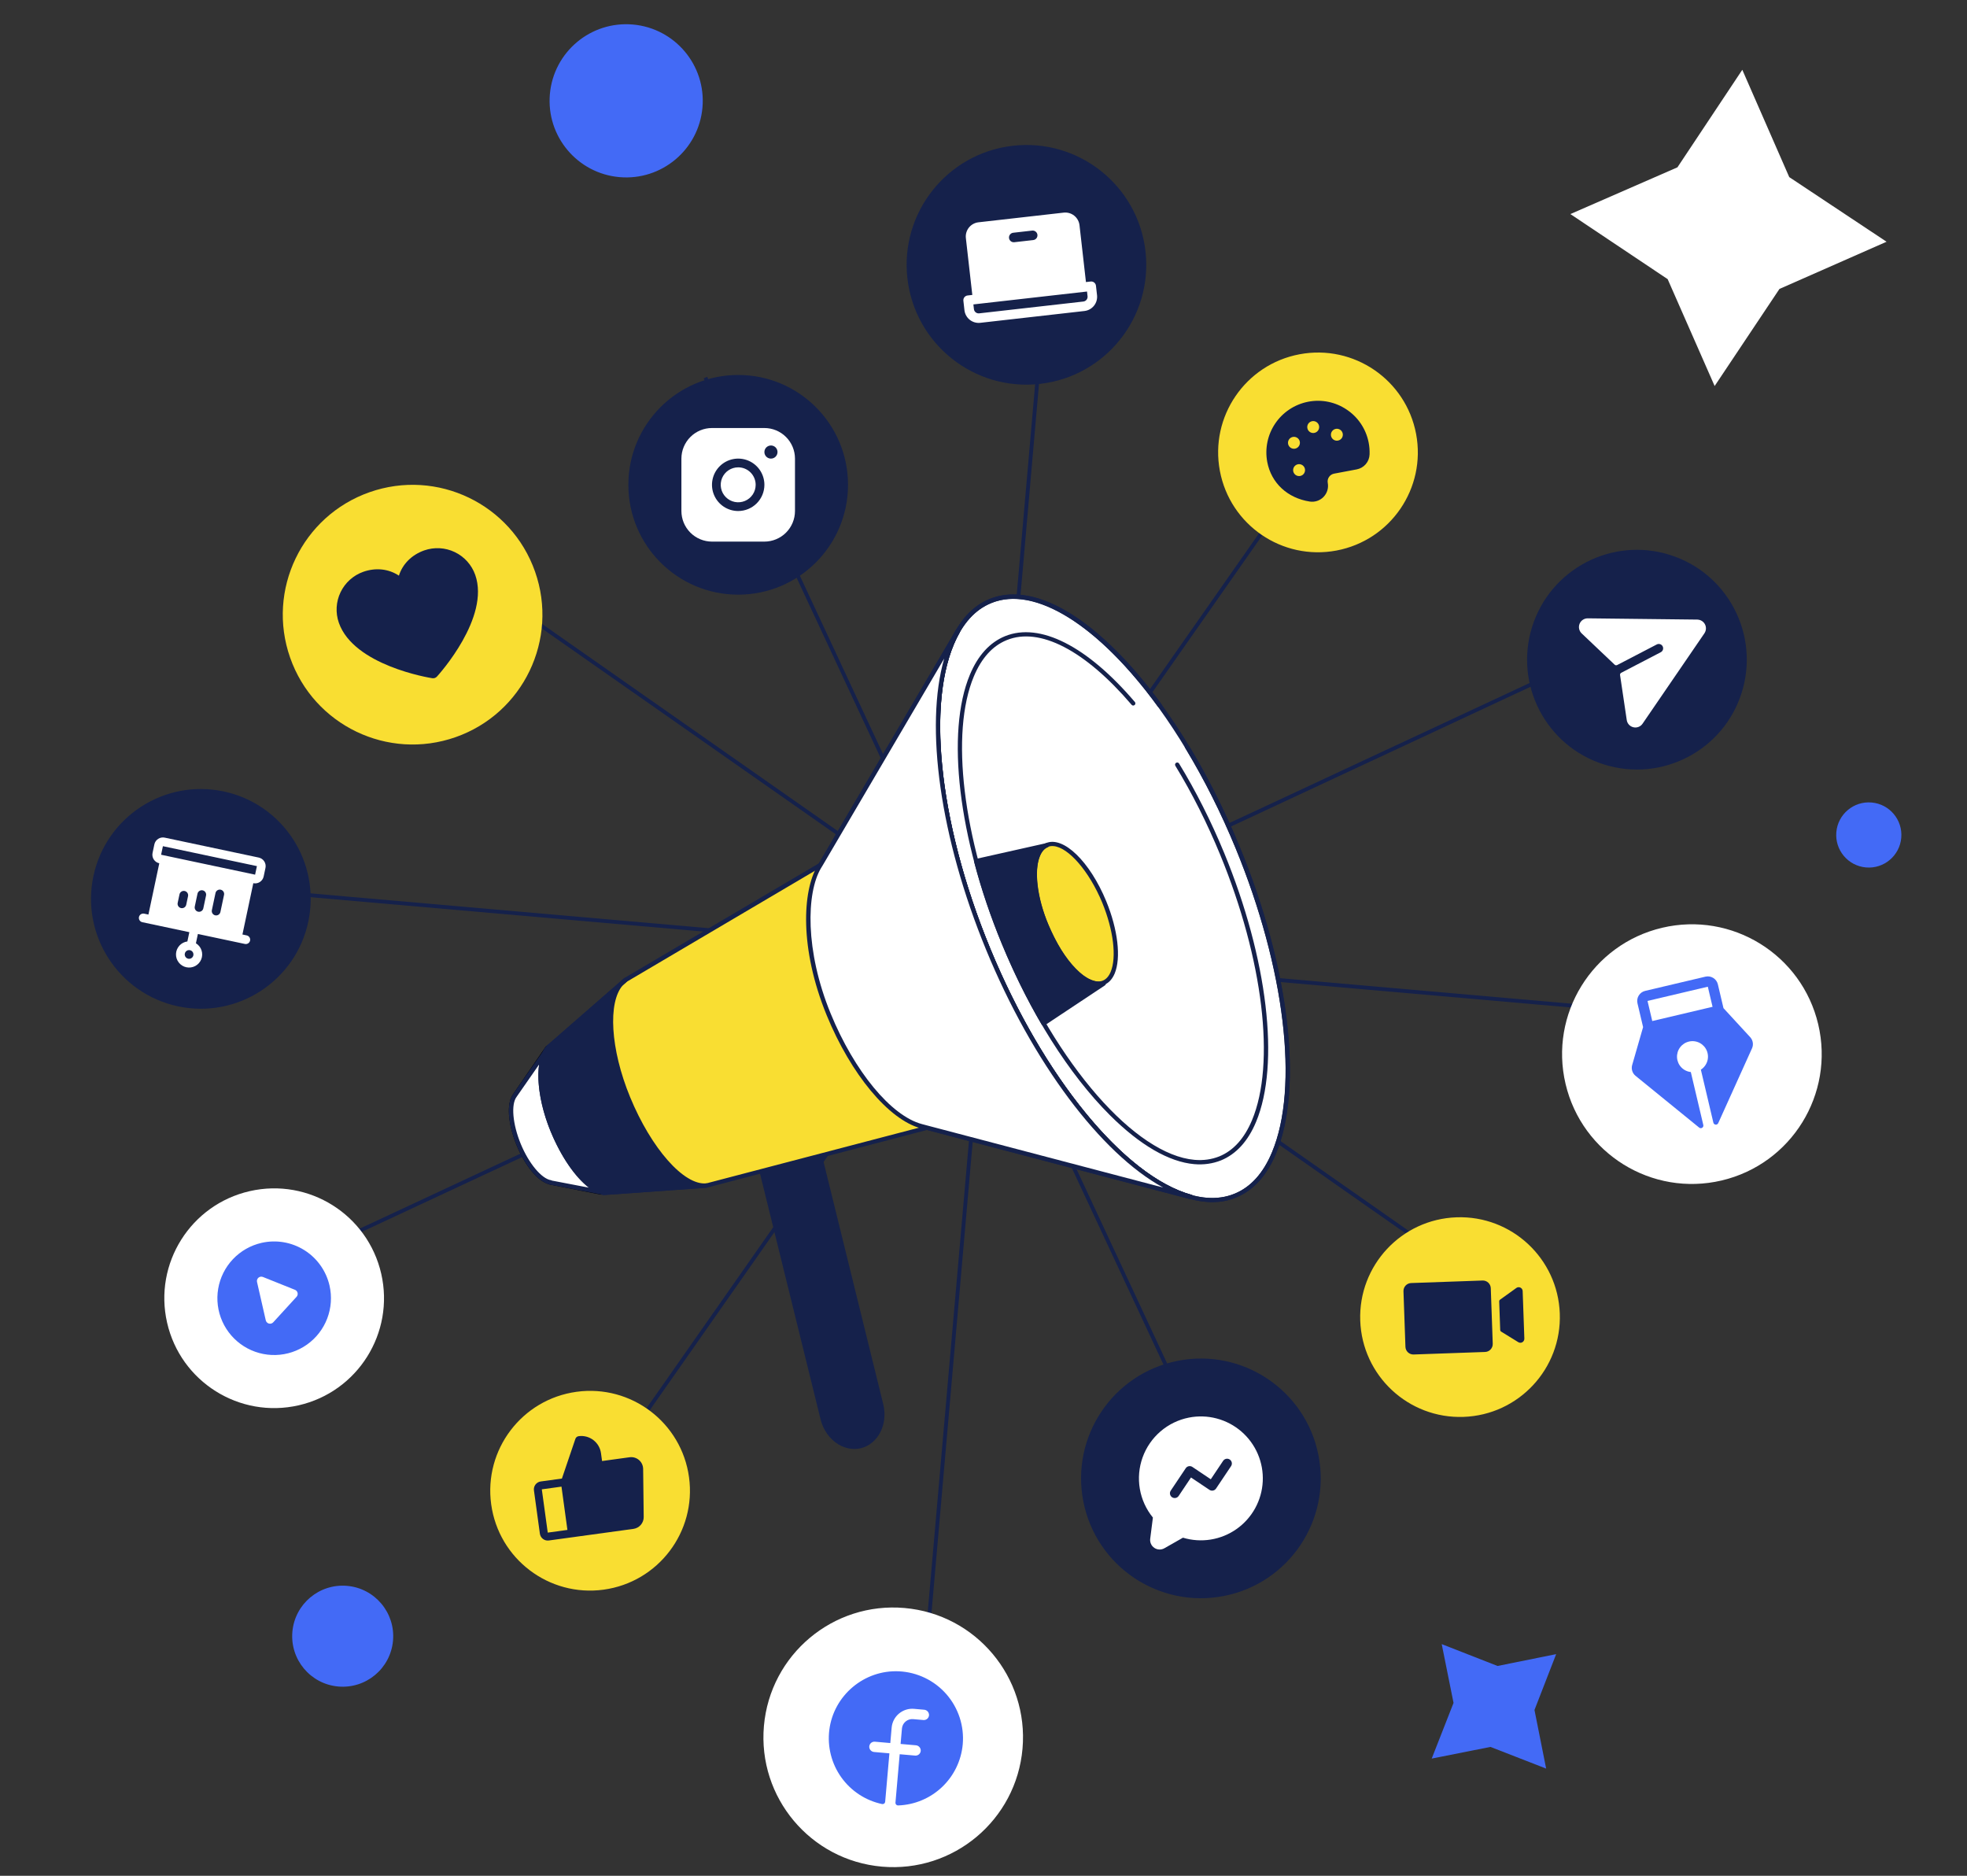 <svg width="516" height="492" viewBox="0 0 516 492" fill="none" xmlns="http://www.w3.org/2000/svg">
<rect x="0" y="0" width="516" height="492" fill="#333333" stroke="none"/>
<g clip-path="url(#clip0_909_880)">
<path d="M392.85 436.967L408.227 433.863L402.537 448.513L405.6 463.886L390.992 458.2L375.577 461.259L381.304 446.655L378.203 431.236L392.85 436.967Z" fill="#436AF6"/>
</g>
<g clip-path="url(#clip1_909_880)">
<path d="M469.37 46.454L494.899 63.405L466.804 75.783L449.799 101.249L437.474 73.217L411.955 56.149L440.04 43.888L457.055 18.305L469.37 46.454Z" fill="white"/>
</g>
<ellipse cx="89.9" cy="429.157" rx="13.251" ry="13.251" transform="rotate(5 89.9 429.157)" fill="#436AF6"/>
<circle cx="490.238" cy="219.006" r="8.549" transform="rotate(5 490.238 219.006)" fill="#436AF6"/>
<ellipse cx="164.262" cy="26.446" rx="20.091" ry="20.091" transform="rotate(5 164.262 26.446)" fill="#436AF6"/>
<line x1="272.092" y1="100.294" x2="243.854" y2="423.061" stroke="#15214B"/>
<line x1="80.638" y1="234.752" x2="415.359" y2="264.036" stroke="#15214B"/>
<line x1="94.383" y1="322.797" x2="407.059" y2="176.993" stroke="#15214B"/>
<line x1="125.881" y1="152.84" x2="391.286" y2="338.679" stroke="#15214B"/>
<line x1="185.047" y1="99.039" x2="321.975" y2="392.682" stroke="#15214B"/>
<line x1="164.184" y1="377.963" x2="350.023" y2="112.558" stroke="#15214B"/>
<path d="M225.755 379.29C221.516 380.337 217.055 377.137 215.842 372.16L196.903 295.317L212.229 291.529L231.185 368.476C232.403 373.402 229.97 378.241 225.755 379.29Z" fill="#15214B"/>
<path d="M223.45 380.021C222.248 379.916 221.046 379.527 219.921 378.836C217.646 377.451 215.946 375.086 215.263 372.294L196.324 295.452C196.247 295.161 196.429 294.842 196.745 294.767L212.071 290.979C212.229 290.941 212.383 290.954 212.504 291.042C212.625 291.13 212.718 291.241 212.756 291.399L231.711 368.346C232.981 373.561 230.366 378.719 225.861 379.846C225.098 380.037 224.268 380.093 223.45 380.021ZM197.587 295.743L216.394 372.032C216.999 374.534 218.512 376.677 220.519 377.883C222.135 378.849 223.937 379.162 225.623 378.742C229.521 377.769 231.774 373.223 230.632 368.613L211.808 292.219L197.587 295.743Z" fill="#15214B"/>
<path d="M215.229 226.892L164.077 257.032L143.632 274.858L135.129 287.234L135.094 287.334C133.44 289.457 133.83 294.724 136.102 300.258C138.33 305.711 141.797 309.674 144.438 310.111L144.357 310.156L158.362 312.928L185.195 311.022L243.129 295.832L311.91 313.912L312.394 313.98C295.14 309.171 273.515 283.644 259.21 248.962C244.928 214.309 242.323 181.063 251.28 165.557L251.255 165.555L215.684 226.107L215.229 226.892Z" fill="#F9DE32"/>
<path d="M324.124 313.553C342.166 306.097 342.385 265.158 324.614 222.115C306.842 179.071 277.809 150.221 259.767 157.677C241.725 165.133 241.506 206.071 259.278 249.115C277.05 292.159 306.083 321.009 324.124 313.553Z" fill="white"/>
<path d="M316.332 315.227C308.815 314.569 300.13 309.582 291.102 300.57C278.803 288.308 267.286 270.057 258.681 249.148C245.657 217.491 241.904 185.872 249.136 168.591C251.547 162.822 255.08 158.956 259.596 157.108C268.572 153.46 280.34 158.253 292.758 170.629C305.057 182.891 316.574 201.142 325.179 222.051C338.229 253.71 341.981 285.329 334.724 302.608C332.313 308.377 328.78 312.243 324.264 314.091C321.83 315.115 319.17 315.475 316.332 315.227ZM267.478 157.128C264.845 156.897 262.343 157.22 260.044 158.179C255.797 159.895 252.486 163.574 250.202 169.071C243.069 186.103 246.825 217.387 259.744 248.777C277.341 291.479 306.094 320.336 323.861 313.102C328.107 311.385 331.418 307.706 333.702 302.209C340.835 285.177 337.079 253.893 324.161 222.503C308.836 185.335 285.095 158.669 267.478 157.128Z" fill="#15214B"/>
<path d="M316.331 315.228C308.814 314.571 300.129 309.584 291.102 300.572C278.803 288.309 267.285 270.058 258.68 249.149C245.656 217.492 241.904 185.873 249.135 168.592C251.546 162.824 255.08 158.957 259.595 157.11C265.608 154.646 273.06 156.045 281.143 161.134C288.884 166.013 297.007 174.173 304.69 184.717C304.874 184.965 304.818 185.321 304.57 185.505C304.322 185.69 303.966 185.633 303.781 185.385C288.187 163.967 271.425 153.531 260.043 158.18C255.796 159.896 252.485 163.576 250.201 169.072C243.068 186.104 246.824 217.388 259.743 248.778C275.044 285.919 298.808 312.613 316.4 314.152C319.033 314.382 321.535 314.06 323.834 313.101C328.081 311.385 331.392 307.705 333.676 302.209C340.809 285.177 337.053 253.893 324.134 222.503C320.29 213.145 315.81 204.273 310.879 196.135C310.723 195.864 310.805 195.51 311.077 195.353C311.348 195.197 311.701 195.279 311.858 195.551C316.835 203.744 321.311 212.667 325.202 222.081C338.228 253.712 341.98 285.331 334.723 302.61C332.312 308.379 328.779 312.245 324.263 314.092C321.829 315.117 319.169 315.477 316.331 315.228Z" fill="#15214B"/>
<path d="M289.556 257.713C293.735 255.986 293.79 246.511 289.677 236.549C285.564 226.588 278.842 219.913 274.662 221.64C270.482 223.367 270.428 232.843 274.541 242.804C278.654 252.766 285.376 259.441 289.556 257.713Z" fill="#F9DE32"/>
<path d="M287.718 258.539C283.32 258.154 277.681 251.938 274.007 242.982C270.947 235.549 270.079 228.102 271.803 224C272.419 222.559 273.303 221.579 274.452 221.113C278.993 219.268 285.903 225.981 290.198 236.383C293.257 243.816 294.126 251.264 292.402 255.366C291.786 256.807 290.902 257.786 289.753 258.253C289.112 258.506 288.434 258.601 287.718 258.539ZM276.39 221.927C275.853 221.88 275.333 221.937 274.878 222.129C273.996 222.491 273.311 223.255 272.822 224.424C271.225 228.254 272.069 235.39 275.023 242.556C278.934 252.048 285.481 258.781 289.303 257.208C290.185 256.847 290.87 256.082 291.359 254.914C292.959 251.059 292.087 243.946 289.158 236.782C285.712 228.464 280.277 222.267 276.39 221.927Z" fill="#15214B"/>
<path d="M313.28 305.344C306.684 304.767 299.08 300.39 291.164 292.506C280.406 281.771 270.314 265.783 262.793 247.495C251.381 219.794 248.109 192.109 254.432 176.966C256.551 171.893 259.656 168.504 263.638 166.868C272.774 163.157 285.183 169.449 297.709 184.128C297.919 184.379 297.889 184.711 297.639 184.921C297.389 185.131 297.057 185.102 296.847 184.852C284.648 170.562 272.694 164.361 264.062 167.91C260.374 169.418 257.494 172.594 255.477 177.392C249.255 192.261 252.531 219.611 263.835 247.071C277.199 279.557 297.961 302.87 313.353 304.216C315.654 304.418 317.819 304.117 319.848 303.315C323.535 301.808 326.415 298.632 328.432 293.834C334.654 278.965 331.379 251.614 320.074 224.155C316.652 215.865 312.7 208.019 308.329 200.857C308.172 200.586 308.254 200.232 308.526 200.076C308.797 199.919 309.151 200.001 309.307 200.273C313.723 207.515 317.698 215.389 321.142 223.732C332.554 251.434 335.826 279.119 329.503 294.262C327.384 299.335 324.279 302.723 320.297 304.36C318.109 305.225 315.761 305.561 313.28 305.344Z" fill="#15214B"/>
<path d="M158.343 313.471C158.318 313.469 158.292 313.467 158.292 313.467L144.287 310.695C144.21 310.688 144.135 310.656 144.063 310.598C141.189 309.883 137.829 305.877 135.596 300.475C133.209 294.776 132.831 289.382 134.61 287.012L134.642 286.937L143.147 274.536C143.177 274.487 143.205 274.464 143.233 274.44L163.678 256.614C163.706 256.591 163.734 256.568 163.762 256.544L214.779 226.469L250.742 165.256C250.83 165.135 250.941 165.041 251.099 165.004C251.257 164.966 251.411 164.979 251.532 165.067C251.802 165.22 251.901 165.564 251.748 165.834C242.608 181.659 245.825 214.984 259.723 248.728C273.642 282.525 294.891 308.509 312.578 313.381C312.854 313.457 313.037 313.731 312.984 314.036C312.934 314.315 312.66 314.497 312.377 314.498L311.893 314.43C311.868 314.428 311.842 314.425 311.817 314.423L243.161 296.38L185.36 311.53C185.334 311.528 185.281 311.549 185.255 311.547L158.422 313.452C158.394 313.476 158.369 313.473 158.343 313.471ZM144.79 309.656L158.442 312.346L185.147 310.429L243.053 295.262C243.157 295.245 243.236 295.226 243.336 295.261L305.142 311.494C288.841 302.567 270.948 278.861 258.73 249.182C246.596 219.716 242.58 190.523 247.742 172.752L215.722 227.171C215.664 227.243 215.606 227.315 215.525 227.36L164.425 257.505L144.065 275.235L135.56 287.636C135.558 287.662 135.53 287.685 135.53 287.685C134.019 289.641 134.467 294.835 136.613 300.049C138.717 305.156 142.051 309.159 144.541 309.557C144.643 309.566 144.718 309.598 144.79 309.656Z" fill="#15214B"/>
<path d="M215.323 226.69L251.257 165.525L251.283 165.528C242.325 181.034 244.956 214.282 259.212 248.933C273.515 283.64 295.14 309.168 312.449 313.93L311.966 313.862L243.285 295.816L241.698 295.394C233.718 293.252 223.825 281.767 217.393 266.049C210.791 249.929 210.73 234.433 214.898 227.426L215.323 226.69Z" fill="white"/>
<path d="M312.401 314.489C312.376 314.487 312.401 314.489 312.401 314.489L311.892 314.419C311.866 314.417 311.841 314.414 311.815 314.412L243.134 296.367L241.548 295.944C233.114 293.686 223.207 281.762 216.858 266.282C209.663 248.693 210.539 233.666 214.408 227.148L214.858 226.414L250.79 165.275C250.878 165.154 250.989 165.06 251.147 165.023C251.305 164.985 251.458 164.998 251.579 165.086C251.849 165.239 251.948 165.583 251.796 165.853C242.656 181.678 245.872 215.003 259.77 248.747C273.689 282.544 294.939 308.528 312.625 313.401C312.902 313.476 313.084 313.75 313.032 314.055C312.933 314.304 312.682 314.514 312.401 314.489ZM247.689 172.736L215.813 226.987L215.362 227.721C211.524 234.19 211.15 249.364 217.902 265.832C224.123 281.017 233.743 292.684 241.851 294.837L243.437 295.259L305.115 311.481C288.814 302.554 270.921 278.848 258.703 249.169C246.569 219.703 242.553 190.51 247.689 172.736Z" fill="#15214B"/>
<path d="M157.582 313.318C157.557 313.316 157.531 313.313 157.531 313.313L144.258 310.709C144.182 310.702 144.107 310.67 144.035 310.612C141.16 309.897 137.801 305.891 135.568 300.489C133.209 294.767 132.83 289.373 134.61 287.002L134.642 286.928L143.147 274.527C143.325 274.259 143.664 274.211 143.932 274.389C144.2 274.567 144.247 274.907 144.069 275.175L135.56 287.627C135.557 287.652 135.53 287.676 135.53 287.676C134.019 289.631 134.466 294.825 136.612 300.039C138.716 305.146 142.05 309.15 144.54 309.548C144.617 309.555 144.717 309.589 144.764 309.645L157.732 312.197C158.036 312.249 158.242 312.551 158.164 312.853C158.114 313.132 157.864 313.343 157.582 313.318Z" fill="black"/>
<path d="M158.525 312.832C154.205 312.145 148.659 305.448 144.981 296.543C141.092 287.104 140.809 277.672 143.964 274.597L135.155 287.229L135.095 287.327C133.44 289.451 133.83 294.717 136.102 300.251C138.331 305.704 141.797 309.668 144.438 310.105L144.357 310.149L158.525 312.832Z" fill="white"/>
<path d="M158.477 313.403C158.451 313.401 158.451 313.401 158.425 313.399C158.323 313.39 158.198 313.353 158.095 313.344L144.258 310.716C144.181 310.709 144.107 310.677 144.034 310.619C141.16 309.903 137.8 305.898 135.567 300.496C133.208 294.774 132.83 289.38 134.609 287.009L134.641 286.935L142.391 275.808C142.705 275.165 143.089 274.606 143.54 274.156C143.739 273.941 144.074 273.945 144.291 274.118C144.505 274.317 144.555 274.631 144.379 274.873L143.292 276.402C141.428 280.337 142.212 288.448 145.445 296.257C148.95 304.786 154.182 311.249 158.252 312.146L158.556 312.199C158.861 312.251 159.066 312.553 159.014 312.857C159.008 313.218 158.758 313.428 158.477 313.403ZM144.763 309.652L154.443 311.504C150.895 308.77 147.187 303.446 144.448 296.762C141.791 290.318 140.765 283.785 141.424 279.203L135.559 287.634C135.557 287.659 135.529 287.683 135.529 287.683C134.018 289.638 134.466 294.832 136.612 300.046C138.716 305.153 142.05 309.156 144.54 309.555C144.616 309.561 144.716 309.596 144.763 309.652Z" fill="#15214B"/>
<path d="M184.242 311.043L185.387 310.911C179.19 311.658 170.381 301.608 164.749 287.945C158.988 273.986 158.85 260.545 164.104 257.036L163.409 257.619L144.023 274.533C140.821 277.552 141.074 287.033 144.984 296.525C148.744 305.669 154.616 312.472 158.991 312.829L184.242 311.043Z" fill="#15214B"/>
<path d="M158.915 313.413C154.261 313.005 148.341 306.173 144.449 296.759C140.499 287.135 140.139 277.412 143.62 274.134L162.643 257.549C162.985 257.167 163.375 256.84 163.785 256.567C164.031 256.408 164.361 256.463 164.548 256.685C164.732 256.933 164.703 257.266 164.481 257.452L163.392 258.414C159.421 262.861 160.12 275.191 165.284 287.731C170.851 301.26 179.432 310.955 185.254 310.381L185.333 310.363C185.644 310.338 185.91 310.542 185.959 310.856C185.984 311.167 185.78 311.433 185.467 311.483C185.441 311.48 185.415 311.478 185.388 311.502L184.321 311.614L184.296 311.612L159.045 313.398C158.994 313.394 158.94 313.415 158.915 313.413ZM160.882 260.591L144.397 274.975C141.307 277.901 141.775 287.272 145.517 296.337C149.172 305.214 154.848 311.897 159.013 312.287L181.309 310.707C175.561 308.09 168.939 299.546 164.24 288.181C159.777 277.352 158.628 266.632 160.882 260.591Z" fill="#15214B"/>
<path d="M274.669 221.623C270.475 223.318 270.233 232.859 274.519 242.771C281.699 259.354 288.69 258.084 289.507 257.872C289.532 257.874 289.53 257.9 289.505 257.897L273.766 268.454C269.976 262.014 266.45 254.901 263.303 247.28C260.309 239.981 257.875 232.758 256.063 225.794L274.669 221.623Z" fill="#15214B"/>
<path d="M273.711 269.021C273.685 269.019 273.66 269.017 273.634 269.015C273.483 268.976 273.362 268.888 273.271 268.751C269.391 262.148 265.87 254.984 262.787 247.523C259.832 240.357 257.375 233.105 255.525 225.984C255.487 225.826 255.501 225.673 255.588 225.552C255.676 225.43 255.788 225.337 255.945 225.299L274.552 221.128C274.84 221.076 275.135 221.23 275.213 221.521C275.291 221.811 275.161 222.109 274.895 222.214C273.987 222.573 273.272 223.387 272.776 224.632C271.172 228.539 272.084 235.784 275.068 242.618C282.077 258.799 288.675 257.598 289.387 257.402C289.652 257.322 289.948 257.477 290.055 257.718C290.163 257.96 290.083 258.288 289.863 258.449L274.08 268.925C273.971 268.993 273.839 269.032 273.711 269.021ZM256.766 226.222C258.611 233.11 260.987 240.123 263.831 247.073C266.806 254.293 270.22 261.215 273.96 267.651L287.618 258.485C284.714 258.102 279.407 255.447 274.005 242.989C270.874 235.781 269.975 228.382 271.713 224.127C271.941 223.58 272.188 223.112 272.484 222.674L256.766 226.222Z" fill="#15214B"/>
<ellipse cx="52.691" cy="235.769" rx="28.811" ry="28.811" transform="rotate(11.967 52.691 235.769)" fill="#15214B"/>
<g clip-path="url(#clip2_909_880)">
<path d="M69.165 229.891L69.64 227.649C69.766 227.054 69.651 226.434 69.319 225.924C68.988 225.415 68.468 225.058 67.873 224.932L43.212 219.705C42.617 219.579 41.997 219.694 41.487 220.025C40.978 220.357 40.621 220.877 40.495 221.471L40.02 223.713C39.894 224.308 40.009 224.928 40.34 225.438C40.672 225.947 41.192 226.304 41.786 226.43L38.935 239.882L37.814 239.645C37.517 239.582 37.207 239.639 36.952 239.805C36.697 239.971 36.519 240.231 36.456 240.528C36.393 240.825 36.45 241.135 36.616 241.39C36.782 241.645 37.042 241.823 37.339 241.886L49.67 244.5L49.154 246.935C48.35 247.041 47.609 247.428 47.063 248.027C46.516 248.626 46.199 249.399 46.168 250.21C46.136 251.02 46.392 251.815 46.89 252.455C47.388 253.095 48.097 253.538 48.89 253.706C49.683 253.874 50.51 253.757 51.225 253.374C51.94 252.991 52.497 252.368 52.797 251.615C53.096 250.861 53.12 250.026 52.864 249.257C52.608 248.487 52.087 247.833 51.396 247.41L51.912 244.975L64.243 247.589C64.54 247.652 64.85 247.594 65.105 247.428C65.359 247.263 65.538 247.003 65.601 246.705C65.664 246.408 65.606 246.098 65.441 245.843C65.275 245.588 65.015 245.41 64.718 245.347L63.597 245.109L66.448 231.657C67.042 231.783 67.663 231.668 68.172 231.337C68.682 231.005 69.039 230.485 69.165 229.891ZM48.853 237.299C48.79 237.596 48.612 237.856 48.357 238.022C48.102 238.188 47.792 238.245 47.495 238.182C47.198 238.119 46.938 237.941 46.772 237.686C46.606 237.431 46.548 237.121 46.611 236.824L47.087 234.582C47.15 234.285 47.328 234.024 47.583 233.859C47.838 233.693 48.148 233.635 48.445 233.698C48.742 233.761 49.003 233.94 49.168 234.195C49.334 234.45 49.392 234.76 49.329 235.057L48.853 237.299ZM49.365 251.463C49.144 251.416 48.941 251.305 48.782 251.142C48.624 250.98 48.518 250.775 48.476 250.552C48.435 250.329 48.46 250.099 48.55 249.891C48.639 249.682 48.788 249.505 48.978 249.382C49.168 249.258 49.391 249.194 49.617 249.197C49.844 249.199 50.065 249.269 50.251 249.398C50.438 249.526 50.583 249.707 50.667 249.917C50.751 250.128 50.771 250.358 50.724 250.58C50.661 250.877 50.482 251.137 50.227 251.303C49.973 251.469 49.663 251.526 49.365 251.463ZM53.337 238.249C53.274 238.547 53.096 238.807 52.841 238.972C52.586 239.138 52.276 239.196 51.979 239.133C51.681 239.07 51.421 238.891 51.256 238.636C51.09 238.382 51.032 238.071 51.095 237.774L51.808 234.411C51.871 234.114 52.05 233.854 52.304 233.688C52.559 233.523 52.869 233.465 53.167 233.528C53.464 233.591 53.724 233.769 53.89 234.024C54.055 234.279 54.113 234.589 54.05 234.886L53.337 238.249ZM57.821 239.2C57.758 239.497 57.58 239.757 57.325 239.923C57.07 240.088 56.76 240.146 56.463 240.083C56.165 240.02 55.905 239.842 55.74 239.587C55.574 239.332 55.516 239.022 55.579 238.725L56.53 234.241C56.593 233.943 56.771 233.683 57.026 233.518C57.281 233.352 57.591 233.294 57.888 233.357C58.185 233.42 58.446 233.599 58.611 233.854C58.777 234.108 58.835 234.419 58.772 234.716L57.821 239.2ZM42.262 224.189L42.737 221.947L67.398 227.174L66.923 229.416L42.262 224.189Z" fill="white"/>
</g>
<ellipse cx="429.415" cy="173.027" rx="28.811" ry="28.811" transform="rotate(17.522 429.415 173.027)" fill="#15214B"/>
<path d="M447.146 166.06C447.146 166.06 447.142 166.074 447.139 166.081L430.913 189.788C430.658 190.175 430.291 190.476 429.86 190.649C429.43 190.822 428.957 190.86 428.504 190.756C428.44 190.742 428.376 190.725 428.313 190.705C427.9 190.576 427.532 190.331 427.252 189.999C426.973 189.667 426.795 189.263 426.738 188.833L424.988 177.06C424.97 176.942 424.99 176.822 425.044 176.716C425.099 176.61 425.185 176.523 425.29 176.468L435.699 171.054C435.961 170.91 436.156 170.669 436.242 170.383C436.328 170.097 436.299 169.788 436.161 169.523C436.024 169.258 435.788 169.057 435.504 168.963C435.22 168.87 434.911 168.891 434.642 169.022L424.229 174.434C424.124 174.489 424.003 174.51 423.885 174.493C423.767 174.477 423.657 174.424 423.571 174.342L414.927 166.147C414.588 165.829 414.354 165.416 414.255 164.962C414.156 164.508 414.198 164.035 414.374 163.606C414.55 163.176 414.853 162.81 415.242 162.556C415.631 162.302 416.088 162.172 416.552 162.184L445.279 162.512L445.299 162.518C445.706 162.531 446.101 162.652 446.445 162.868C446.79 163.085 447.07 163.389 447.258 163.749C447.446 164.11 447.535 164.514 447.515 164.92C447.495 165.326 447.368 165.72 447.146 166.06Z" fill="white"/>
<circle cx="108.237" cy="161.222" r="34.049" transform="rotate(-19.341 108.237 161.222)" fill="#F9DE32"/>
<g clip-path="url(#clip3_909_880)">
<path d="M124.669 150.794C128.593 161.975 115.192 176.843 114.617 177.465C114.466 177.63 114.277 177.756 114.065 177.83C113.854 177.904 113.628 177.925 113.406 177.89C112.569 177.764 92.815 174.533 88.891 163.352C87.972 160.726 88.133 157.842 89.338 155.334C90.543 152.826 92.693 150.898 95.317 149.973C98.616 148.816 102.001 149.22 104.643 150.986C105.602 147.957 107.992 145.525 111.29 144.367C113.916 143.448 116.8 143.609 119.308 144.814C121.816 146.019 123.744 148.169 124.669 150.794Z" fill="#15214B"/>
</g>
<ellipse cx="315.031" cy="387.766" rx="31.43" ry="31.43" transform="rotate(-11.194 315.031 387.766)" fill="#15214B"/>
<g clip-path="url(#clip4_909_880)">
<path d="M311.875 371.824C309.123 372.368 306.558 373.615 304.431 375.445C302.304 377.274 300.686 379.623 299.736 382.263C298.786 384.902 298.535 387.743 299.009 390.509C299.482 393.274 300.664 395.87 302.438 398.043L301.731 403.606C301.673 404.067 301.744 404.535 301.936 404.958C302.128 405.38 302.435 405.741 302.82 405.999C303.206 406.258 303.656 406.403 304.12 406.42C304.584 406.437 305.044 406.325 305.448 406.095L310.323 403.322C312.686 404.036 315.18 404.203 317.617 403.809C320.054 403.415 322.369 402.471 324.387 401.048C326.404 399.626 328.071 397.763 329.261 395.6C330.451 393.437 331.133 391.032 331.254 388.567C331.376 386.101 330.934 383.64 329.962 381.371C328.991 379.102 327.515 377.084 325.647 375.47C323.779 373.856 321.568 372.689 319.182 372.057C316.796 371.425 314.297 371.346 311.875 371.824ZM322.941 384.553L319.007 390.428C318.916 390.565 318.798 390.682 318.662 390.773C318.525 390.864 318.372 390.928 318.211 390.96C318.049 390.992 317.884 390.991 317.723 390.959C317.561 390.927 317.408 390.863 317.272 390.772L312.435 387.532L309.197 392.37C309.012 392.645 308.726 392.836 308.4 392.901C308.075 392.965 307.737 392.898 307.462 392.713C307.186 392.528 306.995 392.242 306.931 391.917C306.866 391.591 306.934 391.254 307.118 390.978L311.053 385.102C311.144 384.966 311.261 384.848 311.398 384.757C311.535 384.666 311.688 384.603 311.849 384.571C312.01 384.539 312.176 384.539 312.337 384.571C312.498 384.604 312.651 384.667 312.788 384.759L317.625 387.999L320.863 383.161C320.954 383.024 321.072 382.907 321.208 382.816C321.345 382.725 321.498 382.662 321.659 382.63C321.82 382.598 321.986 382.598 322.147 382.63C322.308 382.662 322.462 382.726 322.598 382.817C322.734 382.909 322.852 383.026 322.943 383.163C323.034 383.3 323.097 383.453 323.129 383.614C323.161 383.775 323.161 383.941 323.129 384.102C323.096 384.263 323.033 384.416 322.941 384.553Z" fill="white"/>
</g>
<ellipse cx="234.317" cy="455.683" rx="34.049" ry="34.049" transform="rotate(5 234.317 455.683)" fill="white"/>
<path d="M252.557 457.489C252.177 461.775 250.242 465.774 247.118 468.732C243.994 471.691 239.896 473.405 235.596 473.551C235.5 473.554 235.405 473.536 235.316 473.499C235.228 473.462 235.149 473.406 235.083 473.337C235.018 473.267 234.968 473.184 234.937 473.093C234.907 473.002 234.895 472.906 234.904 472.811L236.014 460.12L240.062 460.474C240.247 460.49 240.433 460.469 240.609 460.41C240.785 460.352 240.948 460.258 241.086 460.134C241.224 460.01 241.336 459.859 241.413 459.691C241.491 459.522 241.533 459.339 241.537 459.153C241.537 458.804 241.405 458.467 241.168 458.211C240.93 457.955 240.604 457.798 240.256 457.772L236.251 457.422L236.605 453.374C236.667 452.659 237.012 451.998 237.562 451.536C238.112 451.074 238.823 450.85 239.539 450.912L242.237 451.148C242.422 451.165 242.608 451.143 242.784 451.085C242.961 451.027 243.123 450.932 243.261 450.809C243.399 450.685 243.511 450.534 243.588 450.365C243.666 450.197 243.708 450.014 243.712 449.828C243.712 449.478 243.58 449.141 243.342 448.884C243.103 448.628 242.777 448.471 242.427 448.446L239.775 448.214C238.344 448.089 236.921 448.538 235.821 449.461C234.72 450.384 234.032 451.707 233.906 453.138L233.552 457.186L229.505 456.832C229.32 456.815 229.134 456.837 228.958 456.895C228.782 456.953 228.619 457.048 228.481 457.171C228.343 457.295 228.231 457.446 228.154 457.615C228.076 457.784 228.034 457.966 228.03 458.152C228.03 458.502 228.162 458.839 228.4 459.096C228.639 459.352 228.965 459.509 229.315 459.534L233.316 459.884L232.206 472.578C232.198 472.674 232.17 472.766 232.124 472.85C232.078 472.934 232.015 473.007 231.938 473.064C231.862 473.122 231.775 473.162 231.681 473.184C231.588 473.205 231.492 473.206 231.398 473.187C227.076 472.273 223.254 469.77 220.69 466.172C218.126 462.575 217.006 458.146 217.551 453.762C218.685 444.685 226.709 437.928 235.853 438.371C238.22 438.486 240.54 439.077 242.673 440.109C244.807 441.142 246.71 442.593 248.27 444.378C249.829 446.163 251.013 448.244 251.749 450.497C252.486 452.749 252.761 455.128 252.557 457.489Z" fill="#436AF6"/>
<ellipse cx="154.8" cy="391.005" rx="26.191" ry="26.191" transform="rotate(-7.806 154.8 391.005)" fill="#F9DE32"/>
<g clip-path="url(#clip5_909_880)">
<path d="M167.629 382.953C167.293 382.664 166.9 382.449 166.475 382.323C166.049 382.197 165.602 382.164 165.163 382.224L157.939 383.214L157.656 381.15C157.468 379.782 156.745 378.544 155.644 377.709C154.544 376.873 153.157 376.51 151.788 376.697C151.596 376.723 151.416 376.803 151.266 376.926C151.117 377.049 151.005 377.211 150.943 377.394L147.406 387.813L141.851 388.574C141.303 388.649 140.808 388.939 140.474 389.379C140.14 389.819 139.994 390.374 140.069 390.921L141.626 402.274C141.701 402.821 141.99 403.316 142.43 403.65C142.871 403.984 143.425 404.13 143.973 404.055L166.162 401.013C166.916 400.91 167.607 400.535 168.104 399.959C168.602 399.382 168.872 398.644 168.863 397.883L168.714 385.286C168.709 384.842 168.609 384.405 168.422 384.003C168.235 383.6 167.965 383.243 167.629 382.953ZM142.133 390.638L147.294 389.931L148.85 401.283L143.69 401.991L142.133 390.638Z" fill="#15214B"/>
</g>
<ellipse cx="71.922" cy="340.514" rx="28.811" ry="28.811" transform="rotate(-12.862 71.922 340.514)" fill="white"/>
<g clip-path="url(#clip6_909_880)">
<rect width="36.668" height="36.668" transform="translate(49.968 326.722) rotate(-12.862)" fill="white"/>
<path d="M68.607 325.992C65.734 326.648 63.121 328.141 61.097 330.282C59.074 332.423 57.73 335.116 57.237 338.021C56.743 340.925 57.123 343.911 58.326 346.6C59.53 349.289 61.504 351.561 63.999 353.128C66.493 354.696 69.397 355.488 72.342 355.405C75.287 355.322 78.141 354.368 80.544 352.663C82.947 350.958 84.79 348.578 85.84 345.826C86.891 343.073 87.101 340.071 86.445 337.199C85.562 333.349 83.188 330.007 79.844 327.906C76.499 325.805 72.458 325.117 68.607 325.992ZM77.795 340.141L71.682 346.826C71.54 346.98 71.36 347.092 71.159 347.151C70.959 347.21 70.746 347.213 70.544 347.16C70.341 347.106 70.158 346.999 70.013 346.848C69.867 346.698 69.766 346.511 69.719 346.307L67.424 336.253C67.377 336.049 67.387 335.836 67.453 335.638C67.519 335.439 67.637 335.263 67.796 335.127C67.955 334.991 68.148 334.901 68.354 334.867C68.561 334.833 68.772 334.856 68.966 334.934L77.375 338.303C77.547 338.372 77.7 338.481 77.821 338.622C77.941 338.763 78.026 338.931 78.067 339.112C78.108 339.292 78.105 339.48 78.058 339.66C78.01 339.839 77.92 340.004 77.795 340.141Z" fill="#436AF6"/>
</g>
<ellipse cx="269.267" cy="69.461" rx="31.43" ry="31.43" transform="rotate(-6.47 269.267 69.461)" fill="#15214B"/>
<path d="M286.117 73.839L284.875 73.98L283.185 59.075C283.073 58.087 282.572 57.183 281.794 56.564C281.016 55.944 280.024 55.659 279.036 55.771L256.678 58.307C255.69 58.419 254.787 58.919 254.167 59.697C253.548 60.475 253.263 61.467 253.375 62.456L255.065 77.36L253.823 77.501C253.493 77.539 253.192 77.705 252.986 77.965C252.779 78.224 252.684 78.555 252.722 78.884L253.003 81.368C253.115 82.357 253.615 83.26 254.394 83.879C255.172 84.499 256.164 84.784 257.152 84.672L284.478 81.573C285.466 81.461 286.369 80.961 286.989 80.183C287.609 79.405 287.894 78.413 287.782 77.424L287.5 74.94C287.463 74.611 287.296 74.31 287.037 74.103C286.777 73.897 286.446 73.802 286.117 73.839ZM265.795 61.047L270.764 60.483C271.093 60.446 271.424 60.541 271.683 60.748C271.943 60.954 272.109 61.255 272.147 61.585C272.184 61.914 272.089 62.245 271.883 62.504C271.676 62.764 271.375 62.93 271.045 62.968L266.077 63.531C265.748 63.568 265.417 63.473 265.158 63.267C264.898 63.06 264.732 62.759 264.694 62.43C264.657 62.1 264.752 61.77 264.958 61.51C265.165 61.251 265.466 61.084 265.795 61.047ZM285.297 77.706C285.335 78.035 285.24 78.366 285.033 78.626C284.827 78.885 284.526 79.052 284.196 79.089L256.87 82.188C256.541 82.225 256.21 82.13 255.951 81.924C255.692 81.717 255.525 81.416 255.488 81.087L255.347 79.845L285.157 76.464L285.297 77.706Z" fill="white"/>
<ellipse cx="193.65" cy="127.162" rx="28.811" ry="28.811" fill="#15214B"/>
<path d="M200.525 112.266H186.775C184.648 112.268 182.609 113.114 181.105 114.618C179.602 116.121 178.756 118.16 178.753 120.287V134.037C178.756 136.164 179.602 138.203 181.105 139.707C182.609 141.21 184.648 142.056 186.775 142.059H200.525C202.652 142.056 204.691 141.21 206.194 139.707C207.698 138.203 208.544 136.164 208.546 134.037V120.287C208.544 118.16 207.698 116.121 206.194 114.618C204.691 113.114 202.652 112.268 200.525 112.266ZM193.65 134.037C192.29 134.037 190.961 133.634 189.83 132.879C188.699 132.123 187.818 131.05 187.298 129.793C186.778 128.537 186.641 127.155 186.907 125.821C187.172 124.487 187.827 123.262 188.788 122.301C189.75 121.339 190.975 120.684 192.308 120.419C193.642 120.154 195.025 120.29 196.281 120.81C197.537 121.331 198.611 122.212 199.366 123.343C200.122 124.473 200.525 125.802 200.525 127.162C200.523 128.985 199.798 130.733 198.509 132.022C197.22 133.311 195.473 134.036 193.65 134.037ZM202.244 120.287C201.904 120.287 201.572 120.186 201.289 119.997C201.006 119.808 200.786 119.54 200.656 119.226C200.526 118.912 200.492 118.566 200.558 118.233C200.624 117.899 200.788 117.593 201.028 117.353C201.269 117.112 201.575 116.949 201.908 116.882C202.242 116.816 202.587 116.85 202.902 116.98C203.216 117.11 203.484 117.331 203.673 117.613C203.862 117.896 203.963 118.228 203.963 118.568C203.963 119.024 203.782 119.461 203.459 119.784C203.137 120.106 202.7 120.287 202.244 120.287ZM198.233 127.162C198.233 128.069 197.964 128.955 197.461 129.709C196.957 130.462 196.241 131.05 195.404 131.397C194.566 131.744 193.645 131.834 192.756 131.658C191.866 131.481 191.05 131.044 190.409 130.403C189.768 129.762 189.331 128.946 189.154 128.056C188.977 127.167 189.068 126.246 189.415 125.408C189.762 124.571 190.35 123.855 191.103 123.351C191.857 122.848 192.743 122.579 193.65 122.579C194.865 122.579 196.031 123.062 196.891 123.921C197.75 124.781 198.233 125.947 198.233 127.162Z" fill="white"/>
<ellipse cx="345.746" cy="118.663" rx="26.191" ry="26.191" transform="rotate(-10.644 345.746 118.663)" fill="#F9DE32"/>
<path d="M353.276 107.432C350.337 105.444 346.731 104.698 343.244 105.357L343.107 105.383C339.608 106.078 336.524 108.125 334.526 111.081C332.528 114.036 331.777 117.661 332.436 121.167C333.47 126.67 337.739 130.646 343.577 131.55C344.236 131.652 344.909 131.594 345.54 131.382C346.172 131.17 346.743 130.809 347.207 130.331C347.67 129.852 348.012 129.269 348.204 128.631C348.395 127.993 348.431 127.319 348.308 126.664C348.206 126.121 348.324 125.56 348.636 125.103C348.948 124.647 349.428 124.334 349.971 124.232L355.885 123.12C356.815 122.95 357.658 122.467 358.276 121.751C358.893 121.036 359.247 120.131 359.279 119.186C359.319 118.135 359.236 117.084 359.033 116.052C358.692 114.306 358.007 112.645 357.018 111.165C356.03 109.685 354.758 108.416 353.276 107.432ZM341.077 124.843C340.773 124.9 340.459 124.866 340.175 124.745C339.891 124.623 339.649 124.421 339.48 124.162C339.311 123.903 339.222 123.6 339.226 123.291C339.229 122.982 339.324 122.681 339.498 122.426C339.672 122.171 339.919 121.973 340.205 121.858C340.492 121.742 340.807 121.715 341.109 121.778C341.412 121.842 341.688 121.994 341.905 122.214C342.121 122.435 342.267 122.715 342.324 123.019C342.4 123.426 342.312 123.847 342.078 124.189C341.844 124.531 341.484 124.767 341.077 124.843ZM339.73 117.677C339.426 117.734 339.112 117.7 338.828 117.578C338.544 117.457 338.302 117.254 338.133 116.995C337.964 116.737 337.875 116.434 337.879 116.125C337.882 115.815 337.977 115.514 338.151 115.259C338.326 115.004 338.572 114.806 338.859 114.691C339.145 114.576 339.46 114.548 339.762 114.612C340.065 114.675 340.342 114.827 340.558 115.048C340.774 115.269 340.92 115.549 340.977 115.852C341.053 116.26 340.965 116.681 340.731 117.023C340.497 117.365 340.137 117.6 339.73 117.677ZM344.783 113.547C344.48 113.604 344.166 113.57 343.882 113.449C343.597 113.327 343.355 113.125 343.186 112.866C343.018 112.607 342.929 112.304 342.932 111.995C342.936 111.686 343.03 111.385 343.205 111.13C343.379 110.875 343.625 110.677 343.912 110.562C344.199 110.446 344.513 110.419 344.816 110.482C345.118 110.546 345.395 110.698 345.611 110.918C345.828 111.139 345.973 111.419 346.03 111.723C346.107 112.13 346.019 112.551 345.785 112.893C345.551 113.235 345.191 113.471 344.783 113.547ZM350.991 115.56C350.688 115.617 350.374 115.583 350.09 115.462C349.805 115.341 349.563 115.138 349.394 114.879C349.225 114.62 349.137 114.317 349.14 114.008C349.144 113.699 349.238 113.398 349.413 113.143C349.587 112.888 349.833 112.69 350.12 112.575C350.407 112.46 350.721 112.432 351.024 112.495C351.326 112.559 351.603 112.711 351.819 112.931C352.036 113.152 352.181 113.432 352.238 113.736C352.315 114.143 352.227 114.564 351.993 114.906C351.759 115.249 351.399 115.484 350.991 115.56Z" fill="#15214B"/>
<ellipse cx="383.004" cy="345.463" rx="26.191" ry="26.191" transform="rotate(-2.024 383.004 345.463)" fill="#F9DE32"/>
<path d="M391.074 337.878L391.589 352.452C391.608 353.005 391.408 353.542 391.031 353.946C390.654 354.351 390.132 354.589 389.58 354.608L370.841 355.27C370.289 355.29 369.752 355.089 369.347 354.712C368.943 354.336 368.705 353.814 368.686 353.262L368.17 338.687C368.151 338.135 368.352 337.598 368.728 337.193C369.105 336.789 369.627 336.551 370.179 336.531L388.918 335.869C389.47 335.85 390.008 336.05 390.412 336.427C390.816 336.804 391.054 337.326 391.074 337.878ZM398.622 337.644C398.474 337.613 398.321 337.614 398.174 337.646C398.026 337.679 397.887 337.743 397.765 337.833L393.497 340.901C393.427 340.951 393.371 341.018 393.334 341.095C393.296 341.172 393.278 341.257 393.281 341.342L393.546 348.841C393.549 348.926 393.573 349.01 393.616 349.084C393.659 349.158 393.72 349.221 393.793 349.266L398.292 352.041C398.46 352.145 398.655 352.199 398.853 352.196C399.051 352.194 399.244 352.135 399.409 352.026C399.563 351.921 399.686 351.779 399.768 351.612C399.85 351.446 399.888 351.261 399.879 351.075L399.439 338.625C399.431 338.394 399.346 338.172 399.198 337.994C399.051 337.817 398.848 337.693 398.622 337.644Z" fill="#15214B"/>
<ellipse cx="443.832" cy="276.487" rx="34.049" ry="34.049" transform="rotate(-13.275 443.832 276.487)" fill="white"/>
<g clip-path="url(#clip7_909_880)">
<path d="M459.214 272.143C459.199 272.124 459.184 272.105 459.168 272.088L452.118 264.428L450.645 258.183C450.48 257.483 450.044 256.878 449.433 256.501C448.822 256.123 448.086 256.003 447.387 256.168L431.571 259.9C430.871 260.065 430.267 260.501 429.889 261.112C429.511 261.723 429.392 262.459 429.556 263.158L431.03 269.402L428.148 279.406C428.141 279.429 428.136 279.452 428.13 279.477C428.017 279.96 428.04 280.466 428.196 280.938C428.352 281.409 428.635 281.829 429.014 282.15L429.038 282.169L445.743 295.761C445.853 295.849 445.987 295.901 446.127 295.91C446.267 295.918 446.407 295.883 446.526 295.809C446.645 295.734 446.739 295.625 446.793 295.495C446.847 295.366 446.86 295.222 446.829 295.085L443.549 281.185C442.597 281.082 441.711 280.645 441.049 279.951C440.388 279.258 439.992 278.353 439.933 277.397C439.874 276.44 440.155 275.494 440.726 274.724C441.297 273.955 442.122 273.412 443.055 273.192C443.988 272.972 444.968 273.089 445.823 273.522C446.678 273.955 447.353 274.676 447.727 275.558C448.102 276.44 448.153 277.426 447.871 278.342C447.588 279.258 446.992 280.045 446.186 280.563L449.465 294.463C449.498 294.6 449.573 294.724 449.679 294.816C449.785 294.909 449.918 294.966 450.058 294.98C450.199 294.993 450.34 294.963 450.462 294.892C450.584 294.822 450.681 294.715 450.74 294.587L459.606 274.962L459.618 274.934C459.815 274.477 459.882 273.974 459.811 273.481C459.739 272.989 459.533 272.525 459.214 272.143ZM449.253 264.077L433.436 267.808L432.193 262.536L448.009 258.804L449.253 264.077Z" fill="#436AF6"/>
</g>
<defs>
<clipPath id="clip0_909_880">
<rect width="30.777" height="30.777" fill="white" transform="translate(377.933 430.913) rotate(5)"/>
</clipPath>
<clipPath id="clip1_909_880">
<rect width="60.123" height="60.123" fill="white" transform="translate(457.127 17.484) rotate(50)"/>
</clipPath>
<clipPath id="clip2_909_880">
<rect width="36.668" height="36.668" fill="white" transform="translate(38.557 214.033) rotate(11.967)"/>
</clipPath>
<clipPath id="clip3_909_880">
<rect width="43.335" height="43.335" fill="white" transform="translate(80.617 147.957) rotate(-19.341)"/>
</clipPath>
<clipPath id="clip4_909_880">
<rect width="40.001" height="40.001" fill="white" transform="translate(291.527 372.028) rotate(-11.194)"/>
</clipPath>
<clipPath id="clip5_909_880">
<rect width="33.334" height="33.334" fill="white" transform="translate(136.025 376.755) rotate(-7.806)"/>
</clipPath>
<clipPath id="clip6_909_880">
<rect width="36.668" height="36.668" fill="white" transform="translate(49.968 326.722) rotate(-12.862)"/>
</clipPath>
<clipPath id="clip7_909_880">
<rect width="43.335" height="43.335" fill="white" transform="translate(417.768 260.374) rotate(-13.275)"/>
</clipPath>
</defs>
</svg>
